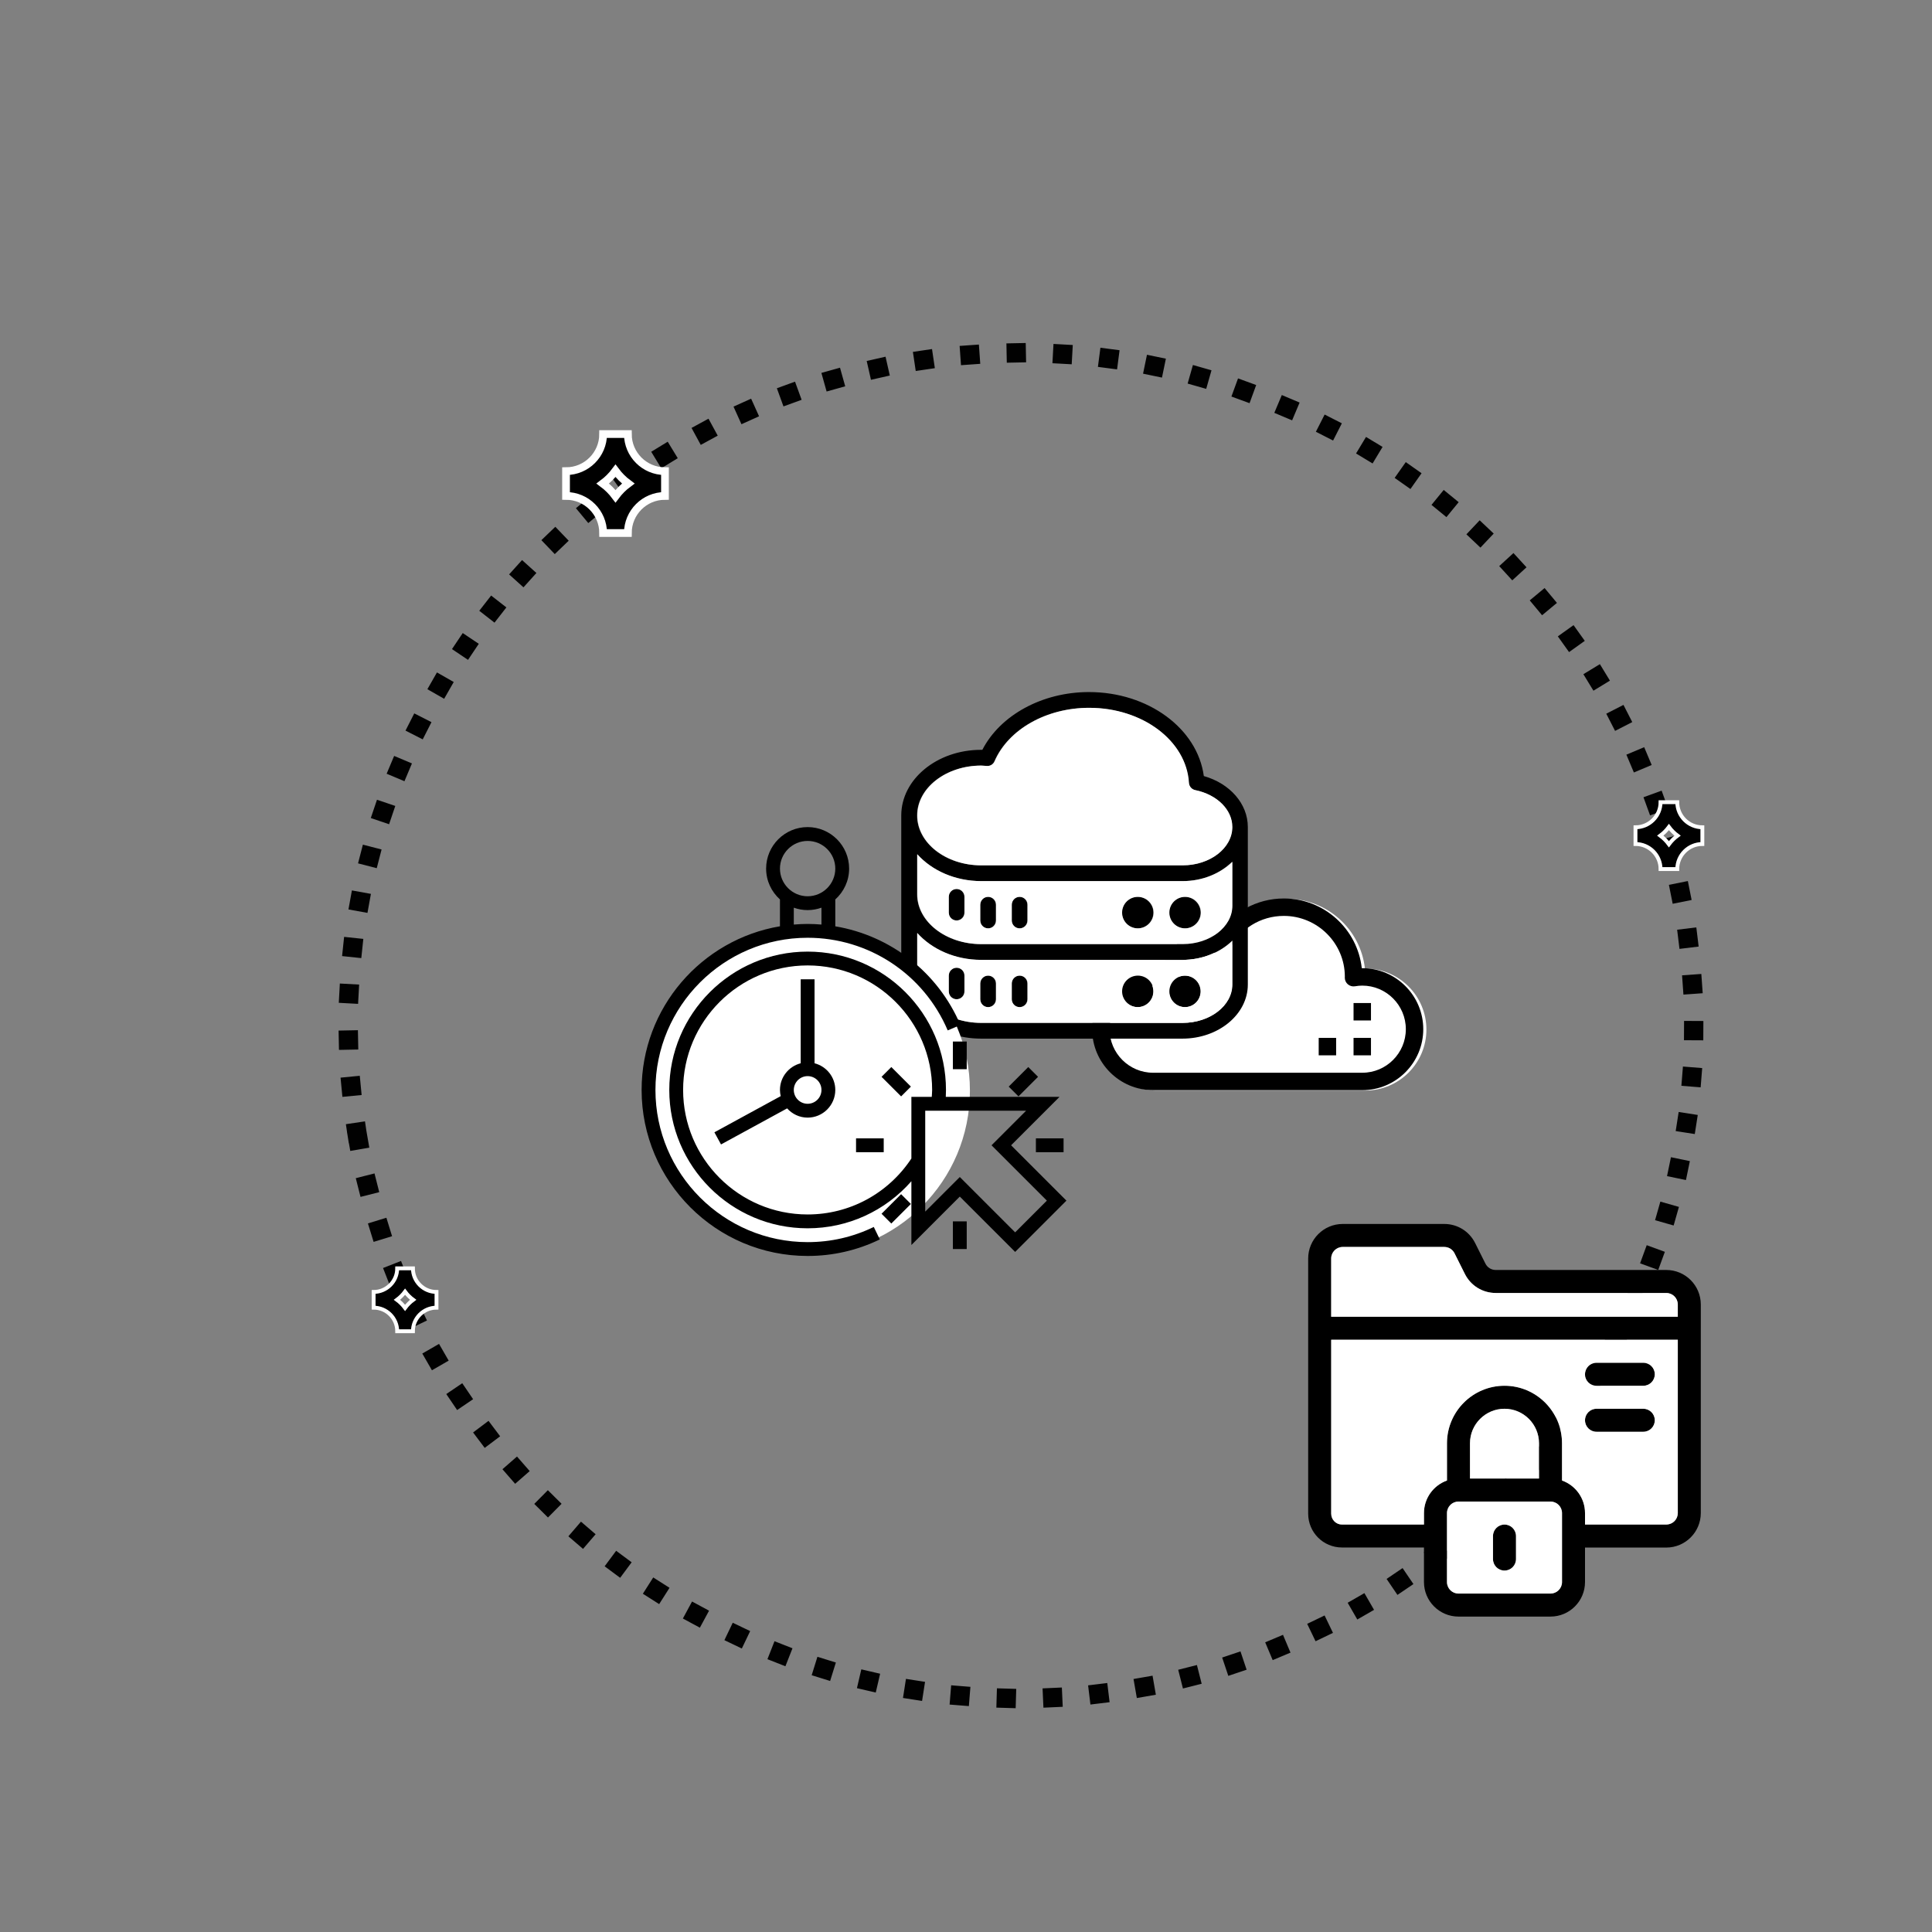 <?xml version="1.0" encoding="utf-8"?>
<!-- Generator: Adobe Illustrator 15.1.0, SVG Export Plug-In  -->
<!DOCTYPE svg PUBLIC "-//W3C//DTD SVG 1.1//EN" "http://www.w3.org/Graphics/SVG/1.1/DTD/svg11.dtd">
<svg version="1.1"
	 xmlns="http://www.w3.org/2000/svg" xmlns:xlink="http://www.w3.org/1999/xlink" xmlns:a="http://ns.adobe.com/AdobeSVGViewerExtensions/3.0/"
	 x="0px" y="0px" width="500px" height="500px" viewBox="-87.62 -88.813 500 500" enable-background="new -87.62 -88.813 500 500"
	 xml:space="preserve">
<rect x="-87.62" y="-88.813" width="500" height="500" fill="#808080" stroke="none"/>
<defs>
</defs>
<path fill="none" stroke="#010101" stroke-width="5" stroke-linecap="square" stroke-linejoin="round" stroke-dasharray="0,12" d="
	M4.732,204.233C-10.527,109.307,54.064,19.995,148.997,4.729c94.927-15.244,184.245,49.346,199.49,144.279
	c15.261,94.915-49.325,184.242-144.258,199.502C109.301,363.763,19.984,299.165,4.732,204.233z"/>
<path stroke="#FFFFFF" d="M342.129,118.794c0,3.58-2.912,6.492-6.49,6.492v4.328c3.578,0,6.49,2.91,6.49,6.49h4.328
	c0-3.58,2.911-6.49,6.492-6.49v-4.328c-3.581,0-6.492-2.912-6.492-6.492H342.129L342.129,118.794z M344.293,129.679
	c-0.632-0.85-1.381-1.596-2.23-2.23c0.85-0.631,1.599-1.379,2.23-2.23c0.633,0.852,1.381,1.6,2.231,2.23
	C345.674,128.083,344.926,128.829,344.293,129.679L344.293,129.679z M344.293,129.679"/>
<path stroke="#FFFFFF" stroke-width="2" d="M68.47,23.525c0,5.293-4.311,9.6-9.6,9.6v6.403c5.289,0,9.6,4.308,9.6,9.601h6.4
	c0-5.293,4.307-9.601,9.602-9.601v-6.403c-5.295,0-9.602-4.307-9.602-9.6H68.47L68.47,23.525z M71.67,39.627
	c-0.935-1.258-2.04-2.367-3.296-3.3c1.256-0.935,2.361-2.042,3.296-3.3c0.937,1.258,2.042,2.365,3.3,3.3
	C73.712,37.26,72.606,38.369,71.67,39.627L71.67,39.627z M71.67,39.627"/>
<path stroke="#FFFFFF" d="M15.175,239.438c0,3.362-2.739,6.104-6.103,6.104v4.066c3.363,0,6.103,2.737,6.103,6.104h4.067
	c0-3.366,2.739-6.104,6.104-6.104v-4.066c-3.364,0-6.104-2.741-6.104-6.104H15.175L15.175,239.438z M17.209,249.671
	c-0.594-0.798-1.299-1.502-2.098-2.097c0.799-0.593,1.504-1.297,2.098-2.097c0.594,0.8,1.297,1.504,2.098,2.097
	C18.506,248.169,17.803,248.873,17.209,249.671L17.209,249.671z M17.209,249.671"/>
<path fill="#FFFFFF" d="M265.747,161.848h-0.124c-1.125-10.136-9.742-18.04-20.172-18.04c-7.058,0-13.459,3.584-17.161,9.486
	c-1.024-0.311-2.074-0.466-3.133-0.466c-5.514,0-10.118,3.977-11.088,9.215c-0.808-0.131-1.624-0.195-2.443-0.195
	c-8.705,0-15.786,7.08-15.786,15.786c0,8.704,7.082,15.784,15.786,15.784h24.807h4.508h24.807c8.705,0,15.786-7.08,15.786-15.784
	C281.533,168.928,274.452,161.848,265.747,161.848z"/>
<path d="M240.127,193.322h24.806c8.705,0,15.786-7.08,15.786-15.784c0-8.706-7.081-15.786-15.786-15.786h-0.124
	c-1.127-10.136-9.742-18.04-20.172-18.04c-7.059,0-13.46,3.585-17.161,9.486c-1.025-0.312-2.074-0.468-3.134-0.468
	c-5.514,0-10.117,3.979-11.087,9.215c-0.808-0.128-1.625-0.193-2.444-0.193c-8.704,0-15.786,7.08-15.786,15.786
	c0,8.704,7.082,15.784,15.786,15.784h24.807 M210.811,188.813c-6.217,0-11.275-5.057-11.275-11.274
	c0-6.217,5.059-11.276,11.275-11.276c1.289,0,2.576,0.23,3.825,0.684c0.726,0.265,1.536,0.137,2.147-0.338
	c0.61-0.469,0.938-1.221,0.865-1.989l-0.073-0.61c0-3.729,3.037-6.767,6.767-6.767c1.04,0,2.081,0.267,3.092,0.791
	c0.538,0.28,1.168,0.332,1.741,0.144c0.574-0.191,1.05-0.602,1.319-1.143c2.688-5.437,8.106-8.811,14.144-8.811
	c8.704,0,15.786,7.078,15.786,15.723c-0.004,0.055-0.011,0.213-0.011,0.268c0,0.662,0.293,1.293,0.8,1.723
	c0.508,0.426,1.172,0.609,1.833,0.5c0.684-0.116,1.302-0.174,1.888-0.174c6.216,0,11.275,5.06,11.275,11.276
	c0,6.218-5.059,11.274-11.275,11.274H210.811z M273.953,227.148"/>
<rect x="262.677" y="170.771" width="4.511" height="4.511"/>
<rect x="262.677" y="179.791" width="4.511" height="4.513"/>
<rect x="253.659" y="179.791" width="4.511" height="4.513"/>
<path d="M223.929,112.028c-1.664-12.308-14.387-21.736-29.736-21.736c-12.068,0-22.942,5.954-27.585,14.953
	c-0.11-0.003-0.221-0.005-0.333-0.005c-11.387,0-20.651,7.619-20.651,16.989v40.769c0,9.366,9.265,16.986,20.651,16.986h52.112
	c9.334,0,16.929-6.279,16.929-13.997v-40.769C235.316,119.211,230.706,113.955,223.929,112.028L223.929,112.028z M231.238,165.988
	c0,5.47-5.764,9.919-12.851,9.919h-52.112c-9.14,0-16.575-5.791-16.575-12.909v-10.352c3.765,4.194,9.765,6.953,16.575,6.953h52.112
	c5.167,0,9.744-1.966,12.851-4.992V165.988z M231.238,145.603c0,5.472-5.764,9.919-12.851,9.919h-52.112
	c-9.14,0-16.575-5.79-16.575-12.907v-10.353c3.765,4.195,9.765,6.953,16.575,6.953h52.112c5.167,0,9.744-1.965,12.851-4.993V145.603
	z M218.387,135.139h-52.112c-9.14,0-16.575-5.791-16.575-12.909c0-7.12,7.435-12.911,16.575-12.911c0.303,0,0.599,0.029,0.896,0.057
	l0.53,0.042c0.905,0.068,1.674-0.427,2.016-1.221c3.587-8.27,13.423-13.827,24.476-13.827c13.82,0,25.162,8.529,25.815,19.417
	c0.055,0.922,0.723,1.692,1.625,1.875c5.656,1.152,9.604,5.081,9.604,9.558C231.238,130.689,225.474,135.139,218.387,135.139
	L218.387,135.139z M218.387,135.139"/>
<path d="M159.893,141.254c-1.127,0-2.039,0.911-2.039,2.038v4.077c0,1.127,0.912,2.038,2.039,2.038c1.126,0,2.039-0.911,2.039-2.038
	v-4.077C161.932,142.165,161.019,141.254,159.893,141.254L159.893,141.254z M159.893,141.254"/>
<path d="M168.046,143.292c-1.127,0-2.039,0.911-2.039,2.037v4.078c0,1.127,0.912,2.038,2.039,2.038c1.127,0,2.039-0.911,2.039-2.038
	v-4.078C170.085,144.203,169.174,143.292,168.046,143.292L168.046,143.292z M168.046,143.292"/>
<path d="M176.201,143.292c-1.127,0-2.038,0.911-2.038,2.037v4.078c0,1.127,0.911,2.038,2.038,2.038c1.126,0,2.038-0.911,2.038-2.038
	v-4.078C178.239,144.203,177.327,143.292,176.201,143.292L176.201,143.292z M176.201,143.292"/>
<path d="M223.085,147.369c0,2.251-1.826,4.076-4.077,4.076c-2.252,0-4.077-1.825-4.077-4.076c0-2.252,1.825-4.077,4.077-4.077
	C221.259,143.292,223.085,145.117,223.085,147.369L223.085,147.369z M223.085,147.369"/>
<path d="M210.854,147.369c0,2.251-1.826,4.076-4.076,4.076c-2.251,0-4.077-1.825-4.077-4.076c0-2.252,1.826-4.077,4.077-4.077
	C209.028,143.292,210.854,145.117,210.854,147.369L210.854,147.369z M210.854,147.369"/>
<path d="M159.893,161.638c-1.127,0-2.039,0.912-2.039,2.039v4.077c0,1.126,0.912,2.038,2.039,2.038c1.126,0,2.039-0.912,2.039-2.038
	v-4.077C161.932,162.55,161.019,161.638,159.893,161.638L159.893,161.638z M159.893,161.638"/>
<path d="M168.046,163.677c-1.127,0-2.039,0.912-2.039,2.038v4.077c0,1.126,0.912,2.038,2.039,2.038c1.127,0,2.039-0.912,2.039-2.038
	v-4.077C170.085,164.589,169.174,163.677,168.046,163.677L168.046,163.677z M168.046,163.677"/>
<path d="M176.201,163.677c-1.127,0-2.038,0.912-2.038,2.038v4.077c0,1.126,0.911,2.038,2.038,2.038c1.126,0,2.038-0.912,2.038-2.038
	v-4.077C178.239,164.589,177.327,163.677,176.201,163.677L176.201,163.677z M176.201,163.677"/>
<path d="M223.085,167.754c0,2.252-1.826,4.076-4.077,4.076c-2.252,0-4.077-1.824-4.077-4.076s1.825-4.077,4.077-4.077
	C221.259,163.677,223.085,165.502,223.085,167.754L223.085,167.754z M223.085,167.754"/>
<path d="M210.854,167.754c0,2.252-1.826,4.076-4.076,4.076c-2.251,0-4.077-1.824-4.077-4.076s1.826-4.077,4.077-4.077
	C209.028,163.677,210.854,165.502,210.854,167.754L210.854,167.754z M210.854,167.754"/>
<path fill="#FFFFFF" d="M166.357,139.216c-6.81,0-12.811-2.759-16.575-6.954v10.354c0,7.118,7.435,12.908,16.575,12.908h52.112
	c7.087,0,12.851-4.449,12.851-9.921v-11.38c-3.107,3.027-7.683,4.993-12.851,4.993H166.357z M162.013,147.37
	c0,1.126-0.912,2.038-2.038,2.038c-1.127,0-2.039-0.912-2.039-2.038v-4.078c0-1.125,0.912-2.038,2.039-2.038
	c1.126,0,2.038,0.913,2.038,2.038V147.37z M170.167,149.408c0,1.126-0.912,2.038-2.039,2.038c-1.127,0-2.039-0.912-2.039-2.038
	v-4.078c0-1.126,0.911-2.038,2.039-2.038c1.127,0,2.039,0.912,2.039,2.038V149.408z M178.321,149.408
	c0,1.126-0.912,2.038-2.039,2.038s-2.039-0.912-2.039-2.038v-4.078c0-1.126,0.912-2.038,2.039-2.038s2.039,0.912,2.039,2.038
	V149.408z M206.859,151.446c-2.251,0-4.077-1.825-4.077-4.076c0-2.252,1.825-4.078,4.077-4.078s4.077,1.826,4.077,4.078
	C210.936,149.621,209.111,151.446,206.859,151.446z M223.167,147.37c0,2.251-1.825,4.076-4.076,4.076
	c-2.252,0-4.078-1.825-4.078-4.076c0-2.252,1.825-4.078,4.078-4.078C221.341,143.292,223.167,145.118,223.167,147.37z"/>
<path fill="#FFFFFF" d="M221.715,115.662c-0.903-0.184-1.57-0.953-1.626-1.876c-0.653-10.888-11.994-19.417-25.815-19.417
	c-11.052,0-20.888,5.559-24.476,13.827c-0.342,0.795-1.11,1.29-2.016,1.223l-0.53-0.044c-0.297-0.027-0.593-0.057-0.896-0.057
	c-9.14,0-16.575,5.793-16.575,12.912c0,7.118,7.435,12.908,16.575,12.908h52.112c7.087,0,12.851-4.449,12.851-9.92
	C231.32,120.743,227.371,116.814,221.715,115.662z"/>
<path fill="#FFFFFF" d="M166.357,159.6c-6.81,0-12.811-2.758-16.575-6.953v10.353c0,7.118,7.435,12.909,16.575,12.909h52.112
	c7.087,0,12.851-4.449,12.851-9.92v-11.379c-3.107,3.026-7.683,4.99-12.851,4.99H166.357z M162.013,167.754
	c0,1.126-0.912,2.039-2.038,2.039c-1.127,0-2.039-0.913-2.039-2.039v-4.075c0-1.128,0.912-2.04,2.039-2.04
	c1.126,0,2.038,0.912,2.038,2.04V167.754z M170.167,169.793c0,1.125-0.912,2.038-2.039,2.038c-1.127,0-2.039-0.913-2.039-2.038
	v-4.077c0-1.125,0.911-2.037,2.039-2.037c1.127,0,2.039,0.912,2.039,2.037V169.793z M178.321,169.793
	c0,1.125-0.912,2.038-2.039,2.038s-2.039-0.913-2.039-2.038v-4.077c0-1.125,0.912-2.037,2.039-2.037s2.039,0.912,2.039,2.037
	V169.793z M206.859,171.831c-2.251,0-4.077-1.825-4.077-4.077c0-2.251,1.825-4.075,4.077-4.075s4.077,1.824,4.077,4.075
	C210.936,170.006,209.111,171.831,206.859,171.831z M223.167,167.754c0,2.252-1.825,4.077-4.076,4.077
	c-2.252,0-4.078-1.825-4.078-4.077c0-2.251,1.825-4.075,4.078-4.075C221.341,163.679,223.167,165.503,223.167,167.754z"/>
<circle fill="#FFFFFF" cx="121.119" cy="193.484" r="42.276"/>
<path d="M123.184,186.36v-21.737h-3.581v21.737c-3.081,0.799-5.37,3.577-5.37,6.905c0,0.551,0.076,1.083,0.195,1.6l-17.163,9.359
	l1.713,3.144l17.112-9.333c1.31,1.458,3.192,2.392,5.304,2.392c3.947,0,7.16-3.212,7.16-7.161
	C128.554,189.938,126.264,187.159,123.184,186.36L123.184,186.36z M121.394,196.846c-1.976,0-3.581-1.606-3.581-3.58
	c0-1.975,1.605-3.58,3.581-3.58c1.974,0,3.58,1.605,3.58,3.58C124.974,195.239,123.368,196.846,121.394,196.846L121.394,196.846z
	 M121.394,196.846"/>
<path d="M174.049,207.587l12.532-12.531h-29.433c0.03-0.604,0.049-1.204,0.049-1.79c0-19.743-16.062-35.803-35.804-35.803
	c-19.744,0-35.805,16.06-35.805,35.803c0,19.742,16.061,35.804,35.805,35.804c10.411,0,20.103-4.481,26.852-12.182v16.503
	l12.532-12.53l14.321,14.321l13.273-13.273L174.049,207.587z M148.246,211.01c-6.003,9.072-15.997,14.479-26.852,14.479
	c-17.769,0-32.224-14.456-32.224-32.224s14.456-32.224,32.224-32.224c17.767,0,32.223,14.456,32.223,32.224
	c0,0.578-0.063,1.189-0.097,1.79h-5.274V211.01z M160.778,215.797l-8.951,8.951v-26.113h26.111l-8.951,8.952l14.322,14.321
	l-8.21,8.211L160.778,215.797z M160.778,215.797"/>
<rect x="158.987" y="180.734" width="3.58" height="7.161"/>
<path d="M145.588,194.93l-5.063-5.063l2.531-2.53l5.063,5.063L145.588,194.93z M145.588,194.93"/>
<rect x="133.924" y="205.796" width="7.161" height="3.581"/>
<path d="M143.053,227.834l-2.532-2.531l5.063-5.064l2.532,2.533L143.053,227.834z M143.053,227.834"/>
<rect x="158.987" y="227.278" width="3.58" height="7.161"/>
<rect x="180.47" y="205.796" width="7.161" height="3.581"/>
<path d="M178.495,187.336l2.532,2.533l-5.063,5.063l-2.532-2.531L178.495,187.336z M178.495,187.336"/>
<path d="M121.394,232.649c-21.717,0-39.386-17.668-39.386-39.384c0-21.717,17.668-39.385,39.386-39.385
	c15.823,0,30.053,9.412,36.252,23.976l3.294-1.403c-5.811-13.65-18.095-23.131-32.386-25.534v-6.956
	c2.191-1.967,3.58-4.812,3.58-7.983c0-5.925-4.817-10.742-10.74-10.742c-5.925,0-10.743,4.817-10.743,10.742
	c0,3.17,1.389,6.015,3.581,7.983v6.947c-20.292,3.42-35.803,21.105-35.803,42.355c0,23.69,19.273,42.965,42.965,42.965
	c6.533,0,12.819-1.442,18.681-4.28l-1.559-3.225C133.143,231.33,127.383,232.649,121.394,232.649L121.394,232.649z M124.974,150.46
	c-1.186-0.097-2.377-0.158-3.58-0.158c-1.207,0-2.4,0.062-3.581,0.16v-4.368c1.121,0.399,2.323,0.627,3.581,0.627
	c1.256,0,2.457-0.229,3.58-0.627V150.46z M121.394,128.82c3.947,0,7.16,3.211,7.16,7.159c0,3.949-3.213,7.161-7.16,7.161
	c-3.949,0-7.162-3.212-7.162-7.161C114.232,132.031,117.445,128.82,121.394,128.82L121.394,128.82z M121.394,128.82"/>
<path d="M352.546,254.925v-6.141c0-4.924-4.006-8.93-8.93-8.93h-44.148c-1.136,0-2.155-0.631-2.663-1.646l-2.663-5.325
	c-1.523-3.045-4.583-4.937-7.987-4.937h-26.289c-4.923,0-8.929,4.006-8.931,8.932v66.031c0,4.852,3.898,8.766,8.759,8.766h21.208
	v8.95c0,4.924,4.008,8.931,8.931,8.931h23.815c4.925,0,8.931-4.007,8.931-8.931v-8.931h21.037c4.923,0,8.929-4.007,8.929-8.931
	v-47.815c0-0.005,0-0.009,0-0.012C352.548,254.933,352.546,254.929,352.546,254.925L352.546,254.925z M316.627,320.625
	c0,1.642-1.335,2.978-2.977,2.978h-23.815c-1.641,0-2.977-1.336-2.977-2.978v-17.861c0-1.642,1.335-2.976,2.977-2.976h23.815
	c1.642,0,2.977,1.334,2.977,2.976V320.625z M292.812,293.833v-9.128c0-4.925,4.007-8.931,8.931-8.931
	c4.925,0,8.931,4.006,8.931,8.931v9.128H292.812z M346.593,302.764c0,1.55-1.204,2.978-3.097,2.978h-20.916v-2.978
	c0-3.881-2.489-7.189-5.954-8.418v-9.641c0-8.206-6.677-14.885-14.885-14.885c-8.207,0-14.884,6.676-14.884,14.885v9.641
	c-3.465,1.229-5.954,4.539-5.954,8.418v2.978h-21.208c-1.559,0-2.805-1.259-2.805-2.832v-44.996h89.703V302.764z M346.593,251.959
	h-89.703v-15.081c0-1.643,1.335-2.977,2.977-2.977h26.289c1.134,0,2.153,0.629,2.661,1.645l2.664,5.325
	c1.521,3.044,4.583,4.938,7.987,4.938h44.148c1.641,0,2.977,1.335,2.977,2.976V251.959z M346.593,251.959"/>
<path d="M301.742,305.741c-1.644,0-2.977,1.334-2.977,2.977v5.954c0,1.646,1.333,2.978,2.977,2.978s2.977-1.332,2.977-2.978v-5.954
	C304.719,307.075,303.386,305.741,301.742,305.741L301.742,305.741z M301.742,305.741"/>
<path d="M337.663,263.867h-12.105c-1.644,0-2.977,1.332-2.977,2.977s1.333,2.977,2.977,2.977h12.105
	c1.645,0,2.977-1.332,2.977-2.977S339.307,263.867,337.663,263.867L337.663,263.867z M337.663,263.867"/>
<path d="M337.663,275.774h-12.105c-1.644,0-2.977,1.332-2.977,2.977c0,1.644,1.333,2.978,2.977,2.978h12.105
	c1.645,0,2.977-1.334,2.977-2.978C340.64,277.106,339.307,275.774,337.663,275.774L337.663,275.774z M337.663,275.774"/>
<path fill="#FFFFFF" d="M343.497,305.741c1.893,0,3.097-1.428,3.097-2.978v-44.851h-89.703v44.996c0,1.573,1.246,2.832,2.805,2.832
	h21.208v-2.978c0-3.879,2.489-7.189,5.954-8.418v-9.641c0-8.209,6.678-14.885,14.884-14.885c8.208,0,14.885,6.679,14.885,14.885
	v9.641c3.464,1.229,5.954,4.537,5.954,8.418v2.978H343.497z M325.557,263.867h12.105c1.645,0,2.977,1.332,2.977,2.977
	s-1.333,2.977-2.977,2.977h-12.105c-1.644,0-2.977-1.332-2.977-2.977S323.914,263.867,325.557,263.867z M325.557,275.774h12.105
	c1.645,0,2.977,1.332,2.977,2.977c0,1.644-1.333,2.978-2.977,2.978h-12.105c-1.644,0-2.977-1.334-2.977-2.978
	C322.581,277.106,323.914,275.774,325.557,275.774z"/>
<path fill="#FFFFFF" d="M286.858,302.764v17.861c0,1.642,1.335,2.978,2.977,2.978h23.815c1.642,0,2.977-1.336,2.977-2.978v-17.861
	c0-1.642-1.335-2.976-2.977-2.976h-23.815C288.193,299.788,286.858,301.122,286.858,302.764z M298.766,308.718
	c0-1.643,1.333-2.977,2.977-2.977s2.977,1.334,2.977,2.977v5.954c0,1.646-1.333,2.978-2.977,2.978s-2.977-1.332-2.977-2.978V308.718
	z"/>
<path fill="#FFFFFF" d="M346.593,248.784c0-1.641-1.336-2.976-2.977-2.976h-44.148c-3.405,0-6.466-1.894-7.987-4.938l-2.664-5.325
	c-0.508-1.016-1.527-1.645-2.661-1.645h-26.289c-1.641,0-2.977,1.334-2.977,2.977v15.081h89.703V248.784z"/>
<path fill="#FFFFFF" d="M301.742,275.774c-4.924,0-8.931,4.006-8.931,8.931v9.128h17.861v-9.128
	C310.673,279.78,306.667,275.774,301.742,275.774z"/>
</svg>
